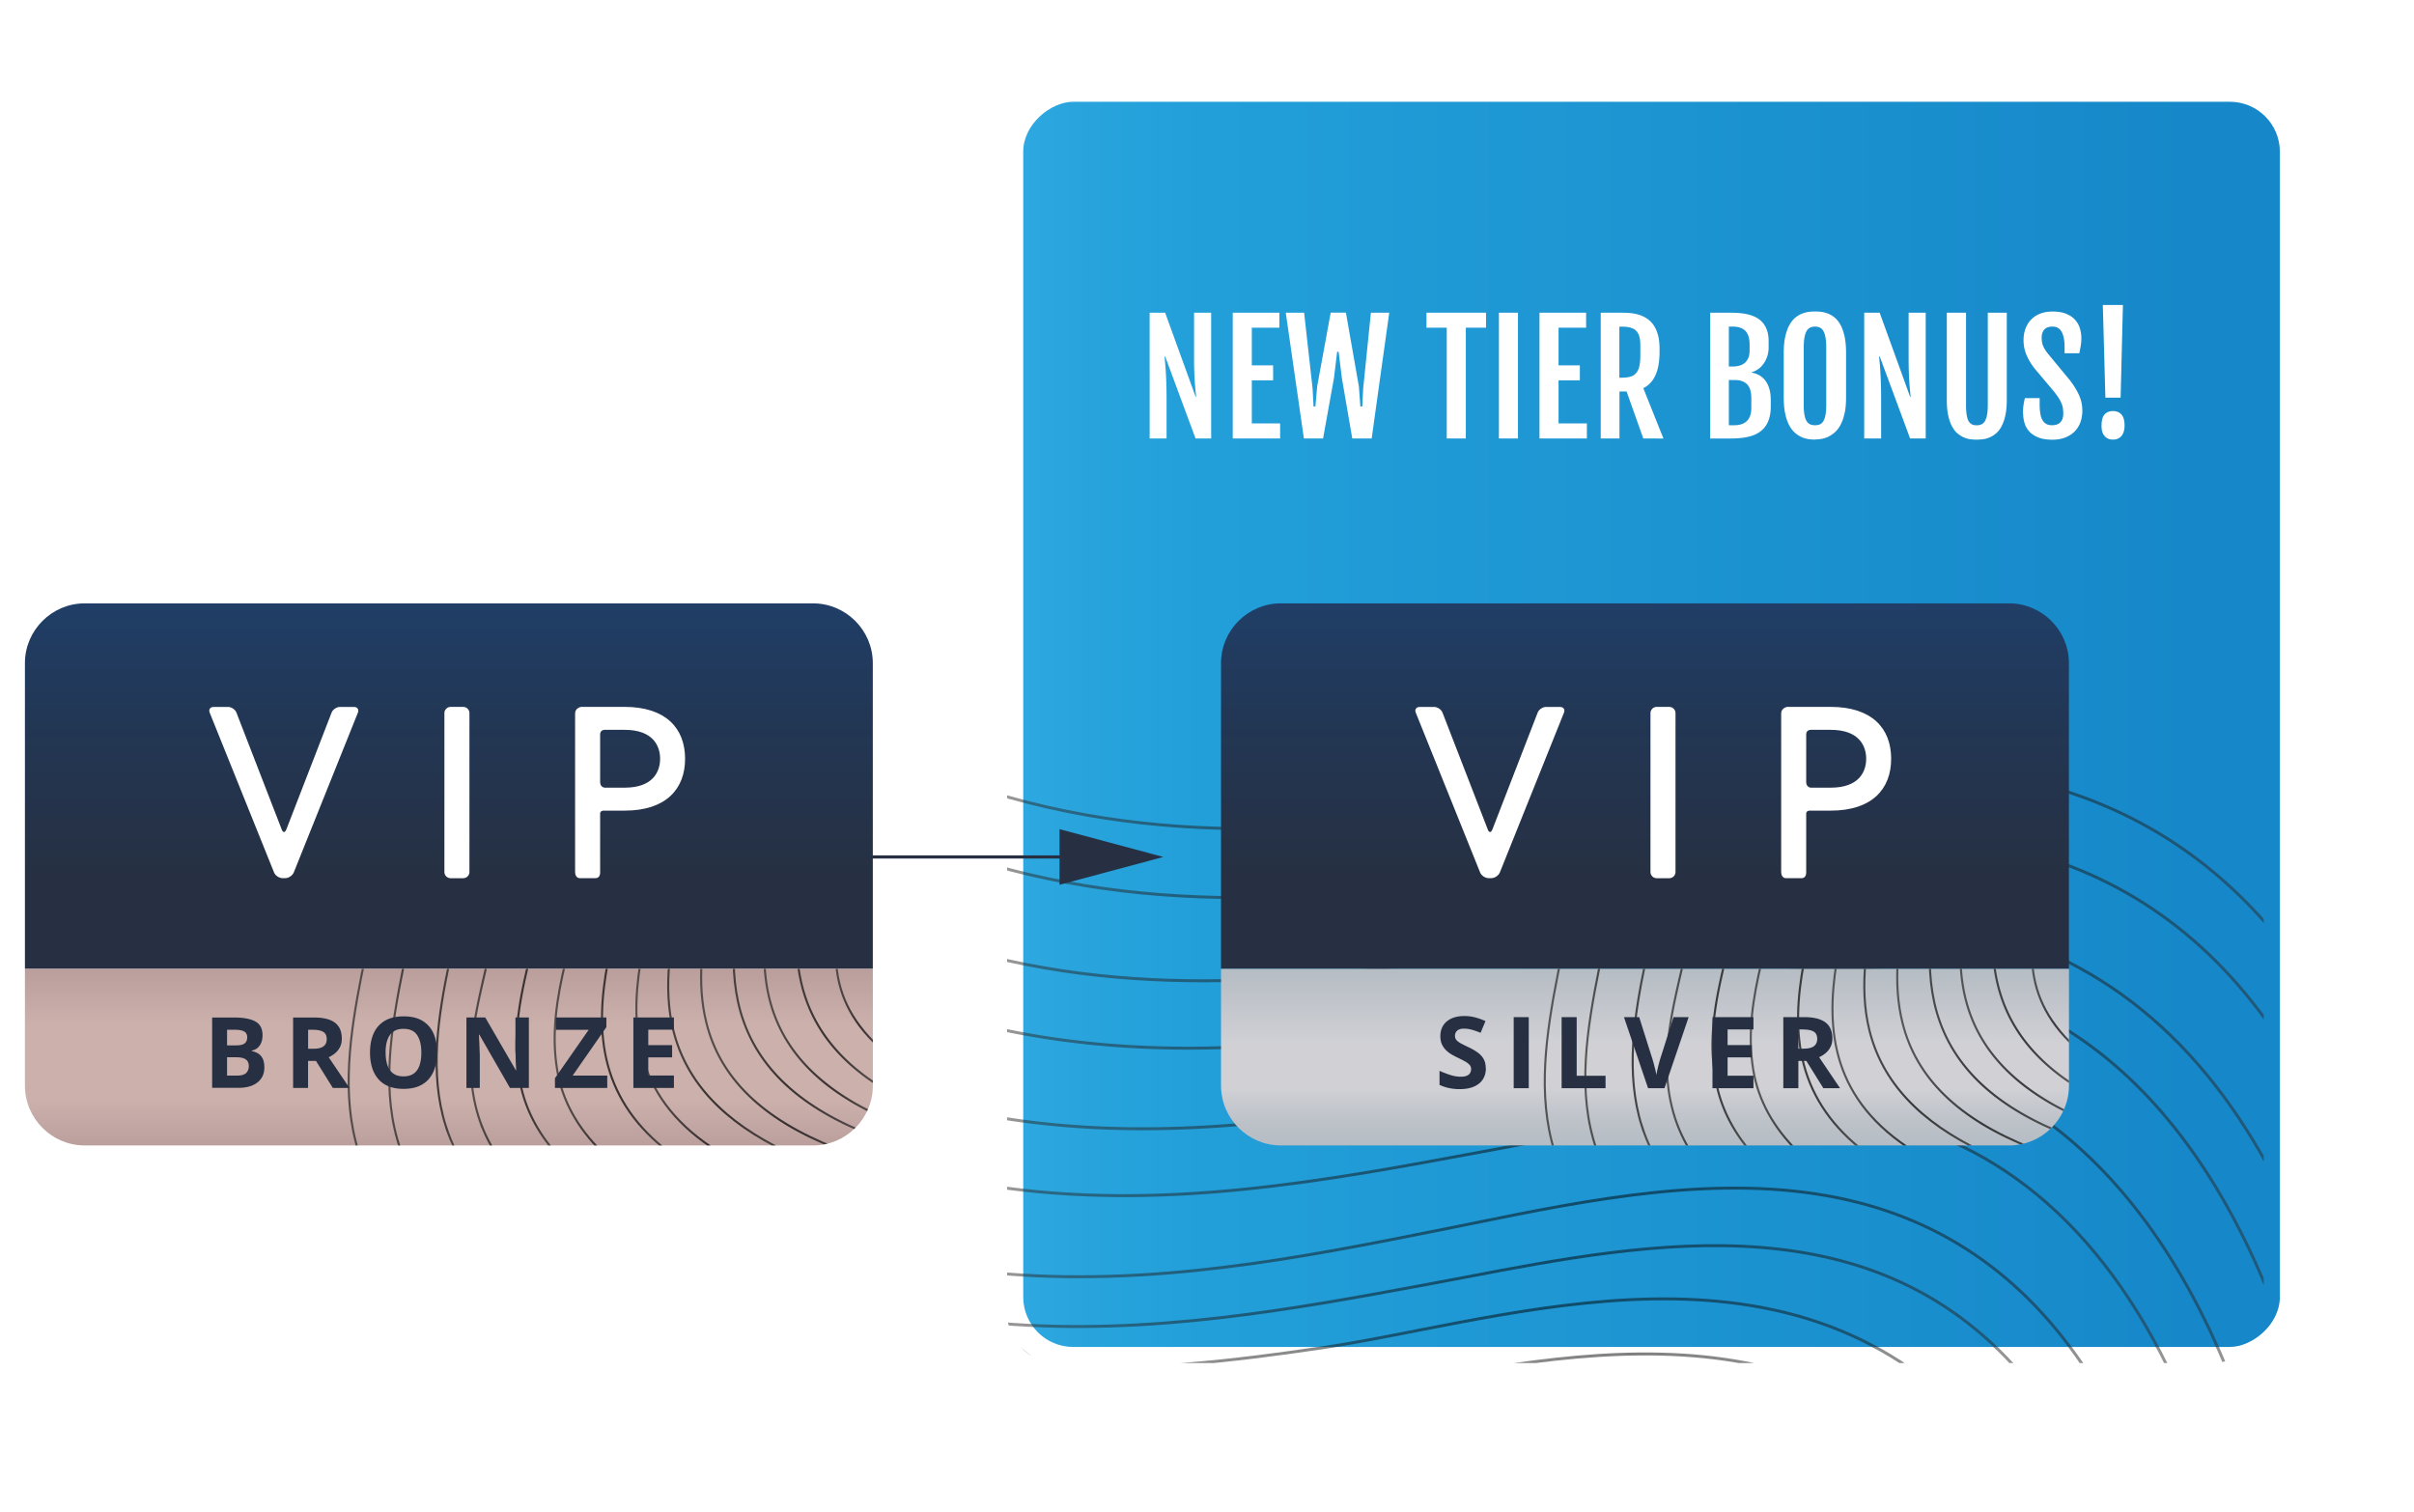<svg xmlns="http://www.w3.org/2000/svg" xmlns:xlink="http://www.w3.org/1999/xlink" viewBox="0 0 440.7 276"><defs><linearGradient id="linear-gradient" x1="805.33" x2="805.33" y1="1333.63" y2="1104.21" gradientTransform="translate(-506.76 -1083.73)" gradientUnits="userSpaceOnUse"><stop offset=".07" stop-color="#1688c9"/><stop offset=".86" stop-color="#229fd9"/><stop offset=".96" stop-color="#29a4dd"/><stop offset="1" stop-color="#2ea8e0"/></linearGradient><linearGradient id="linear-gradient-2" x1="180.63" x2="397.41" y1="227.38" y2="227.38" gradientUnits="userSpaceOnUse"><stop offset="0" stop-color="#2c2c2c"/><stop offset=".53"/><stop offset=".73" stop-color="#0f0f0f"/><stop offset="1" stop-color="#2c2c2c"/></linearGradient><linearGradient xlink:href="#linear-gradient-2" id="linear-gradient-3" x1="182.06" x2="370.77" y1="239.86" y2="239.86"/><linearGradient xlink:href="#linear-gradient-2" id="linear-gradient-4" x1="257.67" x2="332.48" y1="249.75" y2="249.75"/><linearGradient xlink:href="#linear-gradient-2" id="linear-gradient-5" x2="416.11" y1="213.48" y2="213.48"/><linearGradient xlink:href="#linear-gradient-2" id="linear-gradient-6" x2="417.03" y1="95.98" y2="95.98"/><linearGradient xlink:href="#linear-gradient-2" id="linear-gradient-7" x2="417.03" y1="185.52" y2="185.52"/><linearGradient id="linear-gradient-8" x1="78.76" x2="78.76" y1="173.7" y2="106.97" gradientUnits="userSpaceOnUse"><stop offset=".25" stop-color="#263042"/><stop offset=".69" stop-color="#223755"/><stop offset="1" stop-color="#203e67"/></linearGradient><linearGradient id="linear-gradient-9" x1="78.76" x2="78.76" y1="205.94" y2="173.7" gradientUnits="userSpaceOnUse"><stop offset="0" stop-color="#ba9f9d"/><stop offset=".26" stop-color="#cbb0ac"/><stop offset=".68" stop-color="#cbb0ac"/><stop offset="1" stop-color="#b99e9c"/></linearGradient><linearGradient xlink:href="#linear-gradient-2" id="linear-gradient-10" x1="97.87" x2="119.44" y1="189.82" y2="189.82"/><linearGradient xlink:href="#linear-gradient-2" id="linear-gradient-11" x1="82.57" x2="98.51" y1="189.82" y2="189.82"/><linearGradient xlink:href="#linear-gradient-2" id="linear-gradient-12" x1="124.62" x2="154.34" y1="189.47" y2="189.47"/><linearGradient xlink:href="#linear-gradient-2" id="linear-gradient-13" x1="67.68" x2="80.43" y1="189.82" y2="189.82"/><linearGradient xlink:href="#linear-gradient-2" id="linear-gradient-14" x1="0" x2="63.52" y1="189.82" y2="189.82"/><linearGradient xlink:href="#linear-gradient-2" id="linear-gradient-15" x1="136.18" x2="157.52" y1="186.3" y2="186.3"/><linearGradient xlink:href="#linear-gradient-2" id="linear-gradient-16" x1="112.8" x2="141.29" y1="189.82" y2="189.82"/><linearGradient xlink:href="#linear-gradient-2" id="linear-gradient-17" x1="149.25" x2="157.52" y1="180.39" y2="180.39"/><linearGradient xlink:href="#linear-gradient-8" id="linear-gradient-18" x1="297.12" x2="297.12"/><linearGradient id="linear-gradient-19" x1="297.12" x2="297.12" y1="205.94" y2="173.7" gradientUnits="userSpaceOnUse"><stop offset="0" stop-color="#b5bcc3"/><stop offset=".16" stop-color="#bfc3ca"/><stop offset=".32" stop-color="#d0d0d5"/><stop offset=".58" stop-color="#d0d0d5"/><stop offset="1" stop-color="#b5bcc3"/></linearGradient><linearGradient xlink:href="#linear-gradient-2" id="linear-gradient-20" x1="316.23" x2="337.8" y1="189.82" y2="189.82"/><linearGradient xlink:href="#linear-gradient-2" id="linear-gradient-21" x1="300.93" x2="316.87" y1="189.82" y2="189.82"/><linearGradient xlink:href="#linear-gradient-2" id="linear-gradient-22" x1="342.97" x2="372.69" y1="189.47" y2="189.47"/><linearGradient xlink:href="#linear-gradient-2" id="linear-gradient-23" x1="286.04" x2="298.78" y1="189.82" y2="189.82"/><linearGradient xlink:href="#linear-gradient-2" id="linear-gradient-24" x1="218.36" x2="281.87" y1="189.82" y2="189.82"/><linearGradient xlink:href="#linear-gradient-2" id="linear-gradient-25" x1="354.54" x2="375.88" y1="186.3" y2="186.3"/><linearGradient xlink:href="#linear-gradient-2" id="linear-gradient-26" x1="331.15" x2="359.64" y1="189.82" y2="189.82"/><linearGradient xlink:href="#linear-gradient-2" id="linear-gradient-27" x1="367.6" x2="375.88" y1="180.39" y2="180.39"/><clipPath id="clippath"><rect width="227.34" height="229.41" x="184.9" y="20.48" class="cls-2" rx="9.12" ry="9.12" transform="rotate(-90 298.57 135.19)"/></clipPath><clipPath id="clippath-1"><path d="M145.25 205.94H12.27c-6 0-10.91-4.91-10.91-10.91V173.7h154.8v21.33c0 6-4.91 10.91-10.91 10.91Z" class="cls-2"/></clipPath><clipPath id="clippath-2"><path d="M363.6 205.94H230.63c-6 0-10.91-4.91-10.91-10.91V173.7h154.8v21.33c0 6-4.91 10.91-10.91 10.91Z" class="cls-2"/></clipPath><filter id="drop-shadow-1" filterUnits="userSpaceOnUse"><feOffset dx="2.94" dy="2.94"/><feGaussianBlur result="blur" stdDeviation="7.83"/><feFlood flood-color="#000" flood-opacity=".15"/><feComposite in2="blur" operator="in"/><feComposite in="SourceGraphic"/></filter><filter id="drop-shadow-2" filterUnits="userSpaceOnUse"><feOffset dx="3.19" dy="3.19"/><feGaussianBlur result="blur-2" stdDeviation="8.51"/><feFlood flood-color="#000" flood-opacity=".15"/><feComposite in2="blur-2" operator="in"/><feComposite in="SourceGraphic"/></filter><filter id="drop-shadow-3" filterUnits="userSpaceOnUse"><feOffset dx="3.19" dy="3.19"/><feGaussianBlur result="blur-3" stdDeviation="8.51"/><feFlood flood-color="#000" flood-opacity=".15"/><feComposite in2="blur-3" operator="in"/><feComposite in="SourceGraphic"/></filter><style>.cls-2,.cls-8,.cls-9{stroke-width:0}.cls-2{fill:none}.cls-33{opacity:.9;mix-blend-mode:overlay}.cls-39{opacity:.8}.cls-8{fill:#263042}.cls-9{fill:#fff}</style></defs><g style="isolation:isolate"><g id="Layer_1"><rect width="227.34" height="229.41" x="184.9" y="20.48" rx="9.12" ry="9.12" style="fill:url(#linear-gradient);filter:url(#drop-shadow-1);stroke-width:0" transform="rotate(-90 298.57 135.19)"/><g style="opacity:.5;mix-blend-mode:overlay"><g style="clip-path:url(#clippath)"><path d="M337.71 203.26c-18.81-2.41-36.89 1.15-54.38 4.59-3.07.61-6.13 1.21-9.18 1.77l-3.54.66c-29.05 5.42-58.8 10.95-89.72 6.24v15.82c28.9 2.83 56.74-2.72 82.42-7.86 1.87-.37 3.76-.76 5.68-1.15 20.96-4.27 44.71-9.1 66.57-4.63 19.73 4.04 35.13 15.09 46.69 33.6h13.46c.44 0 .86-.03 1.29-.05-13.31-28.82-33.71-45.72-59.29-49Z" style="stroke:url(#linear-gradient-2);stroke-miterlimit:10;stroke-width:.54px;fill:none"/><path d="M241.24 246.1c5.45-.82 11.26-1.95 17.42-3.16 19.7-3.85 42.02-8.21 63.06-4.21 11.5 2.18 21.56 6.68 30.3 13.57h18.18c-27.46-33.49-68.56-25.64-102.71-19.11-2.37.45-4.7.9-7 1.32-24.3 4.51-50.55 9.36-77.96 7.11 1.84 3.45 5.13 6.35 9.28 8.25 16.77.39 33.32-1.36 49.43-3.78Z" style="stroke:url(#linear-gradient-3);stroke-miterlimit:10;stroke-width:.54px;fill:none"/><path d="M257.72 252.3h73.31c-3.91-1.5-8.03-2.66-12.38-3.49-20.21-3.85-41.76-.05-60.94 3.49Z" style="stroke:url(#linear-gradient-4);stroke-miterlimit:10;stroke-width:.54px;fill:none"/><path d="M358.23 179.72c-20.5-5.42-40.07-2-58.98 1.3-2.66.47-5.31.93-7.94 1.36-3.63.6-7.28 1.22-10.95 1.85-32.05 5.48-65.01 11.1-99.46 3.3v16.25c31.56 5.52 61.93.07 91.56-5.25 2.65-.48 5.28-.95 7.91-1.41 2.78-.49 5.58-1.01 8.39-1.54 18.29-3.42 37.19-6.95 57.14-3.07 26.41 5.14 47.38 25.02 60.65 57.49 4.48-2.11 7.77-5.51 9.28-9.57a148.3 148.3 0 0 0-1.64-4.22c-12.6-31-31.43-50-55.96-56.49Z" style="stroke:url(#linear-gradient-5);stroke-miterlimit:10;stroke-width:.54px;fill:none"/><path d="M289.05 145.1c3.37-.52 6.72-1.03 10.04-1.53 24.86-3.7 51.11-6.76 74.87-.06 17.21 4.85 31.38 14.36 42.8 28.79V19.15H180.89V144.6c37.1 11.44 73.17 5.89 108.16.5Z" style="stroke-miterlimit:10;stroke-width:.54px;stroke:url(#linear-gradient-6);fill:none"/><path d="M369.54 155.42c-22.89-6.11-48-3.04-73.86.94-2.67.41-5.37.83-8.07 1.26-32.91 5.17-69.64 10.93-106.71.22v16.83c34.91 8.55 69.38 2.89 100.54-2.25l4.93-.81c23.32-3.82 49.75-8.15 73.66-2.39 24.92 6.01 43.56 22.07 56.74 48.97v-27.41c-11.92-18.45-27.51-30.09-47.22-35.35Z" style="stroke:url(#linear-gradient-7);stroke-miterlimit:10;stroke-width:.54px;fill:none"/></g></g><path d="M129.09 156.46h67.8" style="stroke:#263042;stroke-linecap:round;stroke-width:.58px;stroke-miterlimit:10;fill:none"/><path d="m193.43 161.54 18.95-5.08-18.95-5.08v10.16z" class="cls-8"/><path d="M209.89 57.09h2.82l5.57 15.37h.08c-.03-.36-.06-.76-.11-1.2-.04-.44-.09-.94-.12-1.5a57.837 57.837 0 0 1-.14-4.29v-8.38h3.12v22.97h-2.85l-5.54-14.97h-.11c.03.4.06.84.11 1.31.04.47.08 1.02.12 1.66.04.64.07 1.38.09 2.23.03.85.04 1.85.04 3.02v6.75h-3.09V57.09ZM225.05 57.09h8.51v2.74h-5.03v6.87h3.89v2.74h-3.89v7.87h5.17v2.74h-8.65V57.08ZM234.75 57.09h3.33l1.55 13.88.17 3.24h.34l.32-3.65 2.47-13.48h2.78l2.37 13.48.27 3.65h.35l.16-3.24 1.41-13.88h3.35l-3.21 22.97h-3.54l-1.9-11.04-.59-4.8h-.27l-.58 4.8-1.99 11.04h-3.5l-3.31-22.97ZM264.12 59.83h-3.7v-2.74h10.87v2.74h-3.69v20.23h-3.48V59.83ZM273.64 57.09h3.48v22.97h-3.48V57.09ZM281.05 57.09h8.51v2.74h-5.03v6.87h3.89v2.74h-3.89v7.87h5.17v2.74h-8.65V57.08ZM292.22 57.09H296c.43 0 .9.02 1.42.05.52.04 1.03.12 1.55.26s1.01.35 1.49.63.91.66 1.28 1.14c.37.48.67 1.09.89 1.82.22.73.34 1.62.34 2.66v.58c0 1.75-.25 3.17-.75 4.27-.5 1.1-1.24 1.89-2.22 2.37l3.68 9.19H300l-3.05-8.59h-1.3v8.59h-3.42V57.09Zm3.94 11.86c.61 0 1.12-.07 1.55-.2.42-.13.76-.36 1.02-.68.26-.32.45-.74.56-1.26.12-.52.17-1.17.17-1.94v-1.82c0-.59-.05-1.1-.16-1.53-.11-.43-.29-.78-.54-1.06-.25-.28-.59-.48-1.02-.62-.42-.13-.95-.2-1.59-.2h-.52v9.32h.52ZM312.2 57.09h3.52c.52 0 1.06.02 1.61.05.56.04 1.1.11 1.63.23.53.12 1.03.29 1.51.52s.89.54 1.24.92.64.86.85 1.43c.21.57.32 1.25.32 2.05v1.12c0 .61-.09 1.17-.26 1.68s-.41.96-.69 1.35c-.29.39-.61.71-.98.97s-.74.43-1.13.52v.11c1.14.21 2 .75 2.58 1.62.58.87.87 1.99.87 3.36v1.17c0 .83-.09 1.56-.28 2.17-.18.61-.44 1.14-.77 1.57-.33.44-.73.79-1.18 1.07s-.96.5-1.51.65-1.13.26-1.75.32c-.62.06-1.26.09-1.91.09h-3.66V57.09Zm4.09 9.83c.47 0 .89-.06 1.28-.17.39-.11.71-.29.99-.52.27-.24.48-.55.63-.93.15-.38.22-.84.22-1.38v-.94c0-.54-.05-1.01-.16-1.43a2.74 2.74 0 0 0-.53-1.05c-.25-.29-.57-.5-.97-.65s-.89-.22-1.46-.22h-.67v7.29h.67Zm.33 10.72c.47 0 .89-.06 1.27-.18s.71-.31.98-.56.48-.58.63-.98c.15-.39.22-.86.22-1.4v-1.79c0-.54-.05-1.02-.16-1.43-.11-.42-.29-.77-.53-1.05-.25-.28-.57-.5-.96-.65s-.88-.22-1.45-.22h-1v8.26h1ZM331.37 80.26c-.37 0-.77-.03-1.2-.09-.43-.06-.86-.18-1.28-.37-.42-.19-.83-.46-1.22-.8-.39-.35-.74-.8-1.04-1.37-.3-.56-.54-1.26-.72-2.09-.18-.83-.27-1.82-.27-2.97v-8.14c0-1.16.09-2.15.28-2.97.18-.82.43-1.51.73-2.07.31-.56.65-1.01 1.04-1.34.39-.33.8-.58 1.22-.76.43-.17.85-.29 1.27-.34.42-.05.81-.08 1.17-.08s.72.02 1.14.07c.42.05.83.16 1.25.32.42.17.82.41 1.22.74.39.33.74.77 1.05 1.33.3.56.55 1.26.73 2.08.18.83.28 1.83.28 3.01v8.14c0 1.14-.09 2.12-.28 2.94-.19.82-.43 1.52-.74 2.08-.31.57-.66 1.03-1.06 1.37-.4.35-.81.61-1.22.81-.42.19-.83.32-1.24.38-.41.06-.78.09-1.12.09Zm0-2.62c.34 0 .64-.06.89-.17s.47-.32.63-.61c.17-.29.29-.67.38-1.14.08-.47.13-1.06.13-1.78V63.49c0-.74-.04-1.35-.13-1.84s-.21-.89-.38-1.19c-.17-.3-.38-.51-.63-.64s-.55-.19-.89-.19-.65.06-.92.19c-.26.13-.47.34-.65.64-.17.3-.3.7-.38 1.19-.09.49-.13 1.11-.13 1.84v10.45c0 .72.04 1.31.13 1.78.08.47.21.85.38 1.14.17.29.39.49.65.61s.57.17.92.17ZM340.33 57.09h2.82l5.57 15.37h.08c-.03-.36-.06-.76-.11-1.2-.04-.44-.09-.94-.12-1.5-.04-.56-.07-1.19-.09-1.9-.03-.71-.04-1.51-.04-2.39v-8.38h3.12v22.97h-2.85l-5.54-14.97h-.11c.03.4.06.84.11 1.31s.08 1.02.12 1.66c.04.64.07 1.38.09 2.23.03.85.04 1.85.04 3.02v6.75h-3.09V57.09ZM355.41 57.09h3.51v16.84c0 .72.04 1.31.11 1.79s.19.85.34 1.14c.16.28.36.48.61.61s.54.18.88.18.64-.06.89-.18.47-.32.63-.61c.17-.28.29-.66.38-1.14s.13-1.07.13-1.79V57.09h3.47V73c0 1.12-.09 2.08-.27 2.88-.18.8-.42 1.47-.71 2-.3.54-.63.96-1.02 1.28-.38.31-.78.55-1.18.72-.41.17-.81.27-1.22.32-.4.04-.77.07-1.1.07s-.7-.02-1.1-.07c-.4-.04-.8-.15-1.2-.32-.4-.17-.79-.41-1.17-.72-.38-.31-.71-.74-1.01-1.28-.3-.54-.53-1.2-.71-2s-.26-1.76-.26-2.89V57.08ZM369.31 75.41c0-.49.03-.95.09-1.37.06-.42.15-.87.26-1.35h2.7v1.12c0 .62.04 1.17.11 1.64s.2.88.38 1.2c.17.33.41.57.7.74.29.17.65.25 1.07.25.66 0 1.17-.18 1.52-.54.35-.36.53-.89.53-1.59 0-.36-.03-.69-.07-.99-.05-.3-.13-.6-.26-.89s-.28-.61-.49-.94c-.21-.33-.47-.69-.79-1.1l-3.63-4.32c-.65-.82-1.14-1.66-1.49-2.5-.35-.84-.52-1.73-.52-2.68 0-.76.12-1.46.36-2.1s.58-1.19 1.03-1.65c.45-.46 1-.82 1.66-1.08.66-.26 1.41-.38 2.24-.38 1.01 0 1.86.14 2.54.43.68.29 1.22.66 1.62 1.13s.69.99.85 1.57c.17.58.25 1.16.25 1.74 0 .49-.04.95-.11 1.37s-.16.88-.26 1.38h-2.69v-1.09c0-1.22-.17-2.15-.52-2.8-.35-.65-.92-.98-1.71-.98-.66 0-1.14.18-1.47.54-.32.36-.48.85-.48 1.46 0 .32.02.61.07.87s.12.5.22.72c.09.22.21.43.34.64.13.21.29.42.46.65l4.05 4.9c.74.96 1.3 1.88 1.69 2.76.39.88.59 1.82.59 2.8 0 .82-.13 1.55-.38 2.21-.26.65-.62 1.21-1.1 1.67-.48.46-1.05.81-1.72 1.06-.67.25-1.43.37-2.27.37-1.04 0-1.9-.14-2.59-.42-.69-.28-1.23-.65-1.64-1.1-.41-.46-.7-.98-.86-1.56-.17-.58-.25-1.18-.25-1.79ZM383.66 77.68c0-.94.19-1.62.56-2.02s.89-.61 1.53-.61 1.19.22 1.56.65c.37.43.55 1.09.55 1.99 0 .82-.19 1.45-.56 1.9-.37.45-.89.67-1.57.67-.64 0-1.14-.22-1.52-.65s-.56-1.07-.56-1.92Zm.23-22h3.67l-.42 16.92h-2.78l-.47-16.92Z" class="cls-9"/><g style="filter:url(#drop-shadow-2)"><path d="M1.36 173.7v-55.82c0-6 4.91-10.91 10.91-10.91h132.97c6 0 10.91 4.91 10.91 10.91v55.82H1.36Z" style="fill:url(#linear-gradient-8);stroke-width:0"/><path d="M145.25 205.94H12.27c-6 0-10.91-4.91-10.91-10.91V173.7h154.8v21.33c0 6-4.91 10.91-10.91 10.91Z" style="fill:url(#linear-gradient-9);stroke-width:0"/><path d="M121.88 135.34c0 5.58-3.55 9.47-11.03 9.47h-3.9s-.58.04-.58.53v10.67s.1 1.13-.84 1.13h-2.89s-.84.03-.84-1.16v-28.92c0-.99 1.07-1.19 1.07-1.19h7.98c7.48 0 11.03 3.89 11.03 9.47Zm-4.56 0c0-2.32-1.27-5.28-6.47-5.28h-3.63s-.85-.04-.85.84v8.68c0 1.01.85 1.04.85 1.04h3.63c5.2 0 6.47-2.96 6.47-5.28Zm-68.26 12.94c-.22.58-.59.58-.81 0l-8.27-21.35c-.22-.58-.91-1.05-1.53-1.05H35.8c-.62 0-.94.47-.71 1.04l11.75 29.18c.23.57.93 1.04 1.55 1.04h.5c.62 0 1.31-.47 1.55-1.04l11.71-29.18c.23-.57-.09-1.04-.71-1.04h-2.57c-.62 0-1.31.47-1.53 1.05l-8.27 21.35Zm28.88 7.74c0 .62.51 1.13 1.13 1.13h2.31c.62 0 1.13-.51 1.13-1.13V127c0-.62-.51-1.13-1.13-1.13h-2.31c-.62 0-1.13.51-1.13 1.13v29.02Z" class="cls-9"/><g class="cls-39"><g class="cls-33" style="clip-path:url(#clippath-1)"><path d="M107.77 191.26c-1.63-6.08-1.18-12.49 0-18.73h-7.75c-1.52 6.38-2.62 12.94-1.48 19.71.93 5.52 3.7 10.51 8.18 14.88h12.16c-5.75-4.4-9.44-9.65-11.11-15.86Z" style="stroke:url(#linear-gradient-10);stroke-width:.38px;stroke-miterlimit:10;fill:none"/><path d="M92.11 195.96c-2.08-8.15-.6-15.91 1.21-23.43h-7.57c-.16.73-.33 1.46-.5 2.2-1.98 8.61-4.02 17.52-.78 26.85a27.49 27.49 0 0 0 2.69 5.54H98.1c-2.94-3.42-4.96-7.15-5.99-11.15Z" style="stroke:url(#linear-gradient-11);stroke-width:.38px;stroke-miterlimit:10;fill:none"/><path d="M125.77 183.56c2.53 10.11 10.24 17.6 23.52 22.84 1.81-.65 3.42-1.71 4.72-3.08-12.8-5.4-20.16-13.13-22.46-23.58-.52-2.38-.76-4.8-.8-7.22h-5.86c-.22 3.7-.03 7.41.88 11.03Z" style="stroke:url(#linear-gradient-12);stroke-width:.38px;stroke-miterlimit:10;fill:none"/><path d="M78.19 202.4c-3.05-9.65-1.37-20.2.65-29.87h-8.22l-.12.57c-2.38 11.77-4.21 23.21-.56 33.62l.15.39h10.03c-.77-1.52-1.41-3.09-1.93-4.72Z" style="stroke:url(#linear-gradient-13);stroke-width:.38px;stroke-miterlimit:10;fill:none"/><path d="M62.86 174.65c.14-.7.28-1.42.43-2.13H.19v22.5c0 6.66 5.42 12.08 12.08 12.08h50c-3.26-10.38-1.52-21.71.58-32.46Z" style="stroke:url(#linear-gradient-14);stroke-width:.38px;stroke-miterlimit:10;fill:none"/><path d="M152.19 197.85c1.28.77 2.63 1.48 4.05 2.16.69-1.51 1.08-3.19 1.08-4.96a34.81 34.81 0 0 1-2.82-1.92c-7.18-5.43-11.12-12.19-12.04-20.61h-6.09c.35 9.24 4.05 18.28 15.81 25.32Z" style="stroke:url(#linear-gradient-15);stroke-width:.38px;stroke-miterlimit:10;fill:none"/><path d="M119.74 184.96c-1.02-4.08-1.12-8.27-.74-12.43h-5.27c-2 12.4-.81 25.24 14.29 34.59h12.42c-11.54-5.48-18.35-12.76-20.7-22.16Z" style="stroke:url(#linear-gradient-16);stroke-width:.38px;stroke-miterlimit:10;fill:none"/><path d="M157.33 188.02v-15.49h-7.88c.36 5.15 2.27 10.34 7.88 15.49Z" style="stroke:url(#linear-gradient-17);stroke-width:.38px;stroke-miterlimit:10;fill:none"/></g></g><path d="M35.53 182.58h4c1.71 0 3.01.24 3.89.72.88.48 1.32 1.32 1.32 2.53 0 .49-.08.93-.23 1.32s-.38.71-.67.97c-.29.25-.65.42-1.07.49v.09c.43.09.81.24 1.16.45.35.21.62.52.83.93.21.41.31.95.31 1.62 0 .78-.19 1.45-.57 2-.38.56-.92.98-1.63 1.28s-1.55.44-2.52.44h-4.81v-12.86Zm2.73 5.09h1.58c.79 0 1.34-.12 1.64-.37.31-.25.46-.62.46-1.1s-.18-.85-.54-1.06c-.36-.21-.93-.32-1.71-.32h-1.43v2.86Zm0 2.17v3.35h1.78c.82 0 1.39-.16 1.71-.48.32-.32.48-.74.48-1.27 0-.32-.07-.6-.21-.84s-.38-.43-.71-.56-.79-.2-1.37-.2h-1.69ZM54.08 182.58c1.17 0 2.13.14 2.89.42s1.32.71 1.69 1.28c.37.57.55 1.29.55 2.15 0 .59-.11 1.1-.33 1.54-.22.44-.52.81-.88 1.12-.36.3-.76.55-1.18.75l3.78 5.6h-3.03l-3.07-4.93h-1.45v4.93h-2.73v-12.86h3.75Zm-.19 2.24h-.83v3.47h.88c.9 0 1.55-.15 1.94-.45.39-.3.58-.75.58-1.33s-.21-1.04-.63-1.3c-.42-.26-1.07-.39-1.95-.39ZM76.6 188.99c0 .99-.12 1.89-.37 2.7-.25.81-.62 1.51-1.12 2.1-.5.59-1.14 1.04-1.9 1.35s-1.68.47-2.73.47-1.96-.16-2.73-.47-1.4-.76-1.9-1.35a5.73 5.73 0 0 1-1.12-2.1c-.25-.82-.37-1.72-.37-2.72 0-1.33.22-2.49.66-3.48.44-.99 1.11-1.75 2.02-2.3.91-.54 2.06-.82 3.46-.82s2.54.27 3.44.82c.9.55 1.57 1.31 2.01 2.3.44.99.65 2.15.65 3.49Zm-9.39 0c0 .9.11 1.67.34 2.32s.58 1.15 1.06 1.5c.48.35 1.1.52 1.86.52s1.4-.17 1.88-.52.83-.85 1.05-1.5c.22-.65.33-1.42.33-2.32 0-1.35-.25-2.41-.76-3.18-.5-.77-1.33-1.16-2.49-1.16-.77 0-1.39.17-1.88.52-.48.35-.84.85-1.06 1.5-.23.65-.34 1.42-.34 2.33ZM93.37 195.44h-3.46l-5.59-9.73h-.08l.06 1.22c.02.41.04.82.05 1.23s.04.82.05 1.23v6.05h-2.44v-12.86h3.44l5.58 9.63h.06c-.01-.4-.03-.79-.04-1.19-.02-.39-.03-.79-.05-1.18-.01-.39-.03-.79-.04-1.18v-6.09h2.45v12.86ZM107.69 195.44h-9.57v-1.77l6.16-8.84h-6v-2.25h9.23v1.76l-6.16 8.85h6.32v2.25ZM119.84 195.44h-7.4v-12.86h7.4v2.23h-4.68v2.82h4.35v2.23h-4.35v3.32h4.68v2.25Z" class="cls-8"/></g><g style="filter:url(#drop-shadow-3)"><path d="M219.72 173.7v-55.82c0-6 4.91-10.91 10.91-10.91H363.6c6 0 10.91 4.91 10.91 10.91v55.82h-154.8Z" style="fill:url(#linear-gradient-18);stroke-width:0"/><path d="M363.6 205.94H230.63c-6 0-10.91-4.91-10.91-10.91V173.7h154.8v21.33c0 6-4.91 10.91-10.91 10.91Z" style="fill:url(#linear-gradient-19);stroke-width:0"/><path d="M342.06 135.34c0 5.58-3.55 9.47-11.03 9.47h-3.9s-.58.04-.58.53v10.67s.1 1.13-.84 1.13h-2.89s-.84.03-.84-1.16v-28.92c0-.99 1.07-1.19 1.07-1.19h7.98c7.48 0 11.03 3.89 11.03 9.47Zm-4.56 0c0-2.32-1.27-5.28-6.47-5.28h-3.63s-.85-.04-.85.84v8.68c0 1.01.85 1.04.85 1.04h3.63c5.2 0 6.47-2.96 6.47-5.28Zm-68.26 12.94c-.22.58-.59.58-.81 0l-8.27-21.35c-.22-.58-.91-1.05-1.53-1.05h-2.65c-.62 0-.94.47-.71 1.04l11.75 29.18c.23.57.93 1.04 1.55 1.04h.5c.62 0 1.31-.47 1.55-1.04l11.71-29.18c.23-.57-.09-1.04-.71-1.04h-2.57c-.62 0-1.31.47-1.53 1.05l-8.27 21.35Zm28.88 7.74c0 .62.51 1.13 1.13 1.13h2.31c.62 0 1.13-.51 1.13-1.13V127c0-.62-.51-1.13-1.13-1.13h-2.31c-.62 0-1.13.51-1.13 1.13v29.02Z" class="cls-9"/><g class="cls-39"><g class="cls-33" style="clip-path:url(#clippath-2)"><path d="M326.13 191.26c-1.63-6.08-1.18-12.49 0-18.73h-7.75c-1.52 6.38-2.62 12.94-1.48 19.71.93 5.52 3.7 10.51 8.18 14.88h12.16c-5.75-4.4-9.44-9.65-11.11-15.86Z" style="stroke:url(#linear-gradient-20);stroke-width:.38px;stroke-miterlimit:10;fill:none"/><path d="M310.46 195.96c-2.08-8.15-.6-15.91 1.21-23.43h-7.57c-.16.73-.33 1.46-.5 2.2-1.98 8.61-4.02 17.52-.78 26.85a27.49 27.49 0 0 0 2.69 5.54h10.94c-2.94-3.42-4.96-7.15-5.99-11.15Z" style="stroke:url(#linear-gradient-21);stroke-width:.38px;stroke-miterlimit:10;fill:none"/><path d="M344.13 183.56c2.53 10.11 10.24 17.6 23.52 22.84 1.81-.65 3.42-1.71 4.72-3.08-12.8-5.4-20.16-13.13-22.46-23.58-.52-2.38-.76-4.8-.8-7.22h-5.86c-.22 3.7-.03 7.41.88 11.03Z" style="stroke:url(#linear-gradient-22);stroke-width:.38px;stroke-miterlimit:10;fill:none"/><path d="M296.54 202.4c-3.05-9.65-1.37-20.2.65-29.87h-8.22l-.12.57c-2.38 11.77-4.21 23.21-.56 33.62l.15.39h10.03c-.77-1.52-1.41-3.09-1.93-4.72Z" style="stroke-width:.38px;stroke:url(#linear-gradient-23);stroke-miterlimit:10;fill:none"/><path d="M281.21 174.65c.14-.7.28-1.42.43-2.13h-63.09v22.5c0 6.66 5.42 12.08 12.08 12.08h50c-3.26-10.38-1.52-21.71.58-32.46Z" style="stroke:url(#linear-gradient-24);stroke-width:.38px;stroke-miterlimit:10;fill:none"/><path d="M370.55 197.85c1.28.77 2.63 1.48 4.05 2.16.69-1.51 1.08-3.19 1.08-4.96a34.81 34.81 0 0 1-2.82-1.92c-7.18-5.43-11.12-12.19-12.04-20.61h-6.09c.35 9.24 4.05 18.28 15.81 25.32Z" style="stroke:url(#linear-gradient-25);stroke-width:.38px;stroke-miterlimit:10;fill:none"/><path d="M338.1 184.96c-1.02-4.08-1.12-8.27-.74-12.43h-5.27c-2 12.4-.81 25.24 14.29 34.59h12.42c-11.54-5.48-18.35-12.76-20.7-22.16Z" style="stroke:url(#linear-gradient-26);stroke-width:.38px;stroke-miterlimit:10;fill:none"/><path d="M375.69 188.02v-15.49h-7.88c.36 5.15 2.27 10.34 7.88 15.49Z" style="stroke:url(#linear-gradient-27);stroke-width:.38px;stroke-miterlimit:10;fill:none"/></g></g><path d="M268.07 191.88c0 .77-.19 1.44-.56 2.01s-.92 1.01-1.63 1.31c-.71.31-1.58.46-2.6.46a9.22 9.22 0 0 1-2.55-.35c-.39-.12-.77-.26-1.12-.43v-2.56c.62.27 1.25.52 1.92.74s1.32.33 1.97.33c.45 0 .81-.06 1.09-.18s.48-.28.6-.49.19-.44.19-.71c0-.33-.11-.6-.33-.83-.22-.23-.52-.45-.9-.65s-.81-.42-1.29-.65c-.3-.14-.63-.32-.99-.52-.35-.2-.69-.45-1.01-.75-.32-.3-.58-.66-.79-1.08-.2-.42-.31-.93-.31-1.52 0-.78.18-1.44.53-1.99.36-.55.86-.97 1.52-1.27s1.44-.44 2.34-.44c.67 0 1.32.08 1.93.24.61.16 1.25.38 1.92.68l-.89 2.14c-.6-.24-1.13-.43-1.61-.56-.47-.13-.96-.2-1.45-.2-.34 0-.64.05-.88.16s-.43.26-.55.46c-.12.2-.19.43-.19.69 0 .31.09.57.27.78.18.21.45.41.82.61s.82.42 1.36.68c.66.31 1.23.64 1.7.98.47.34.83.74 1.09 1.2.25.46.38 1.03.38 1.71ZM273.15 195.49v-12.98h2.75v12.98h-2.75ZM281.9 195.49v-12.98h2.75v10.71h5.27v2.27h-8.02ZM305.09 182.51l-4.41 12.98h-3l-4.4-12.98h2.78l2.44 7.72c.04.13.11.38.21.73.09.36.19.74.29 1.14s.16.73.2.99c.04-.26.1-.59.19-.99s.18-.77.28-1.13c.09-.36.16-.6.2-.74l2.46-7.72h2.78ZM316.92 195.49h-7.48v-12.98h7.48v2.25h-4.72v2.85h4.4v2.25h-4.4v3.35h4.72v2.27ZM326.14 182.51c1.18 0 2.15.14 2.92.43s1.34.71 1.71 1.29.56 1.3.56 2.17c0 .59-.11 1.11-.34 1.55-.22.44-.52.82-.89 1.13s-.76.56-1.19.75l3.82 5.66h-3.05l-3.1-4.98h-1.46v4.98h-2.75v-12.98h3.78Zm-.19 2.25h-.83v3.51h.89c.91 0 1.56-.15 1.96-.46.39-.3.59-.75.59-1.34s-.21-1.05-.64-1.31c-.42-.26-1.08-.39-1.97-.39Z" class="cls-8"/></g></g></g></svg>